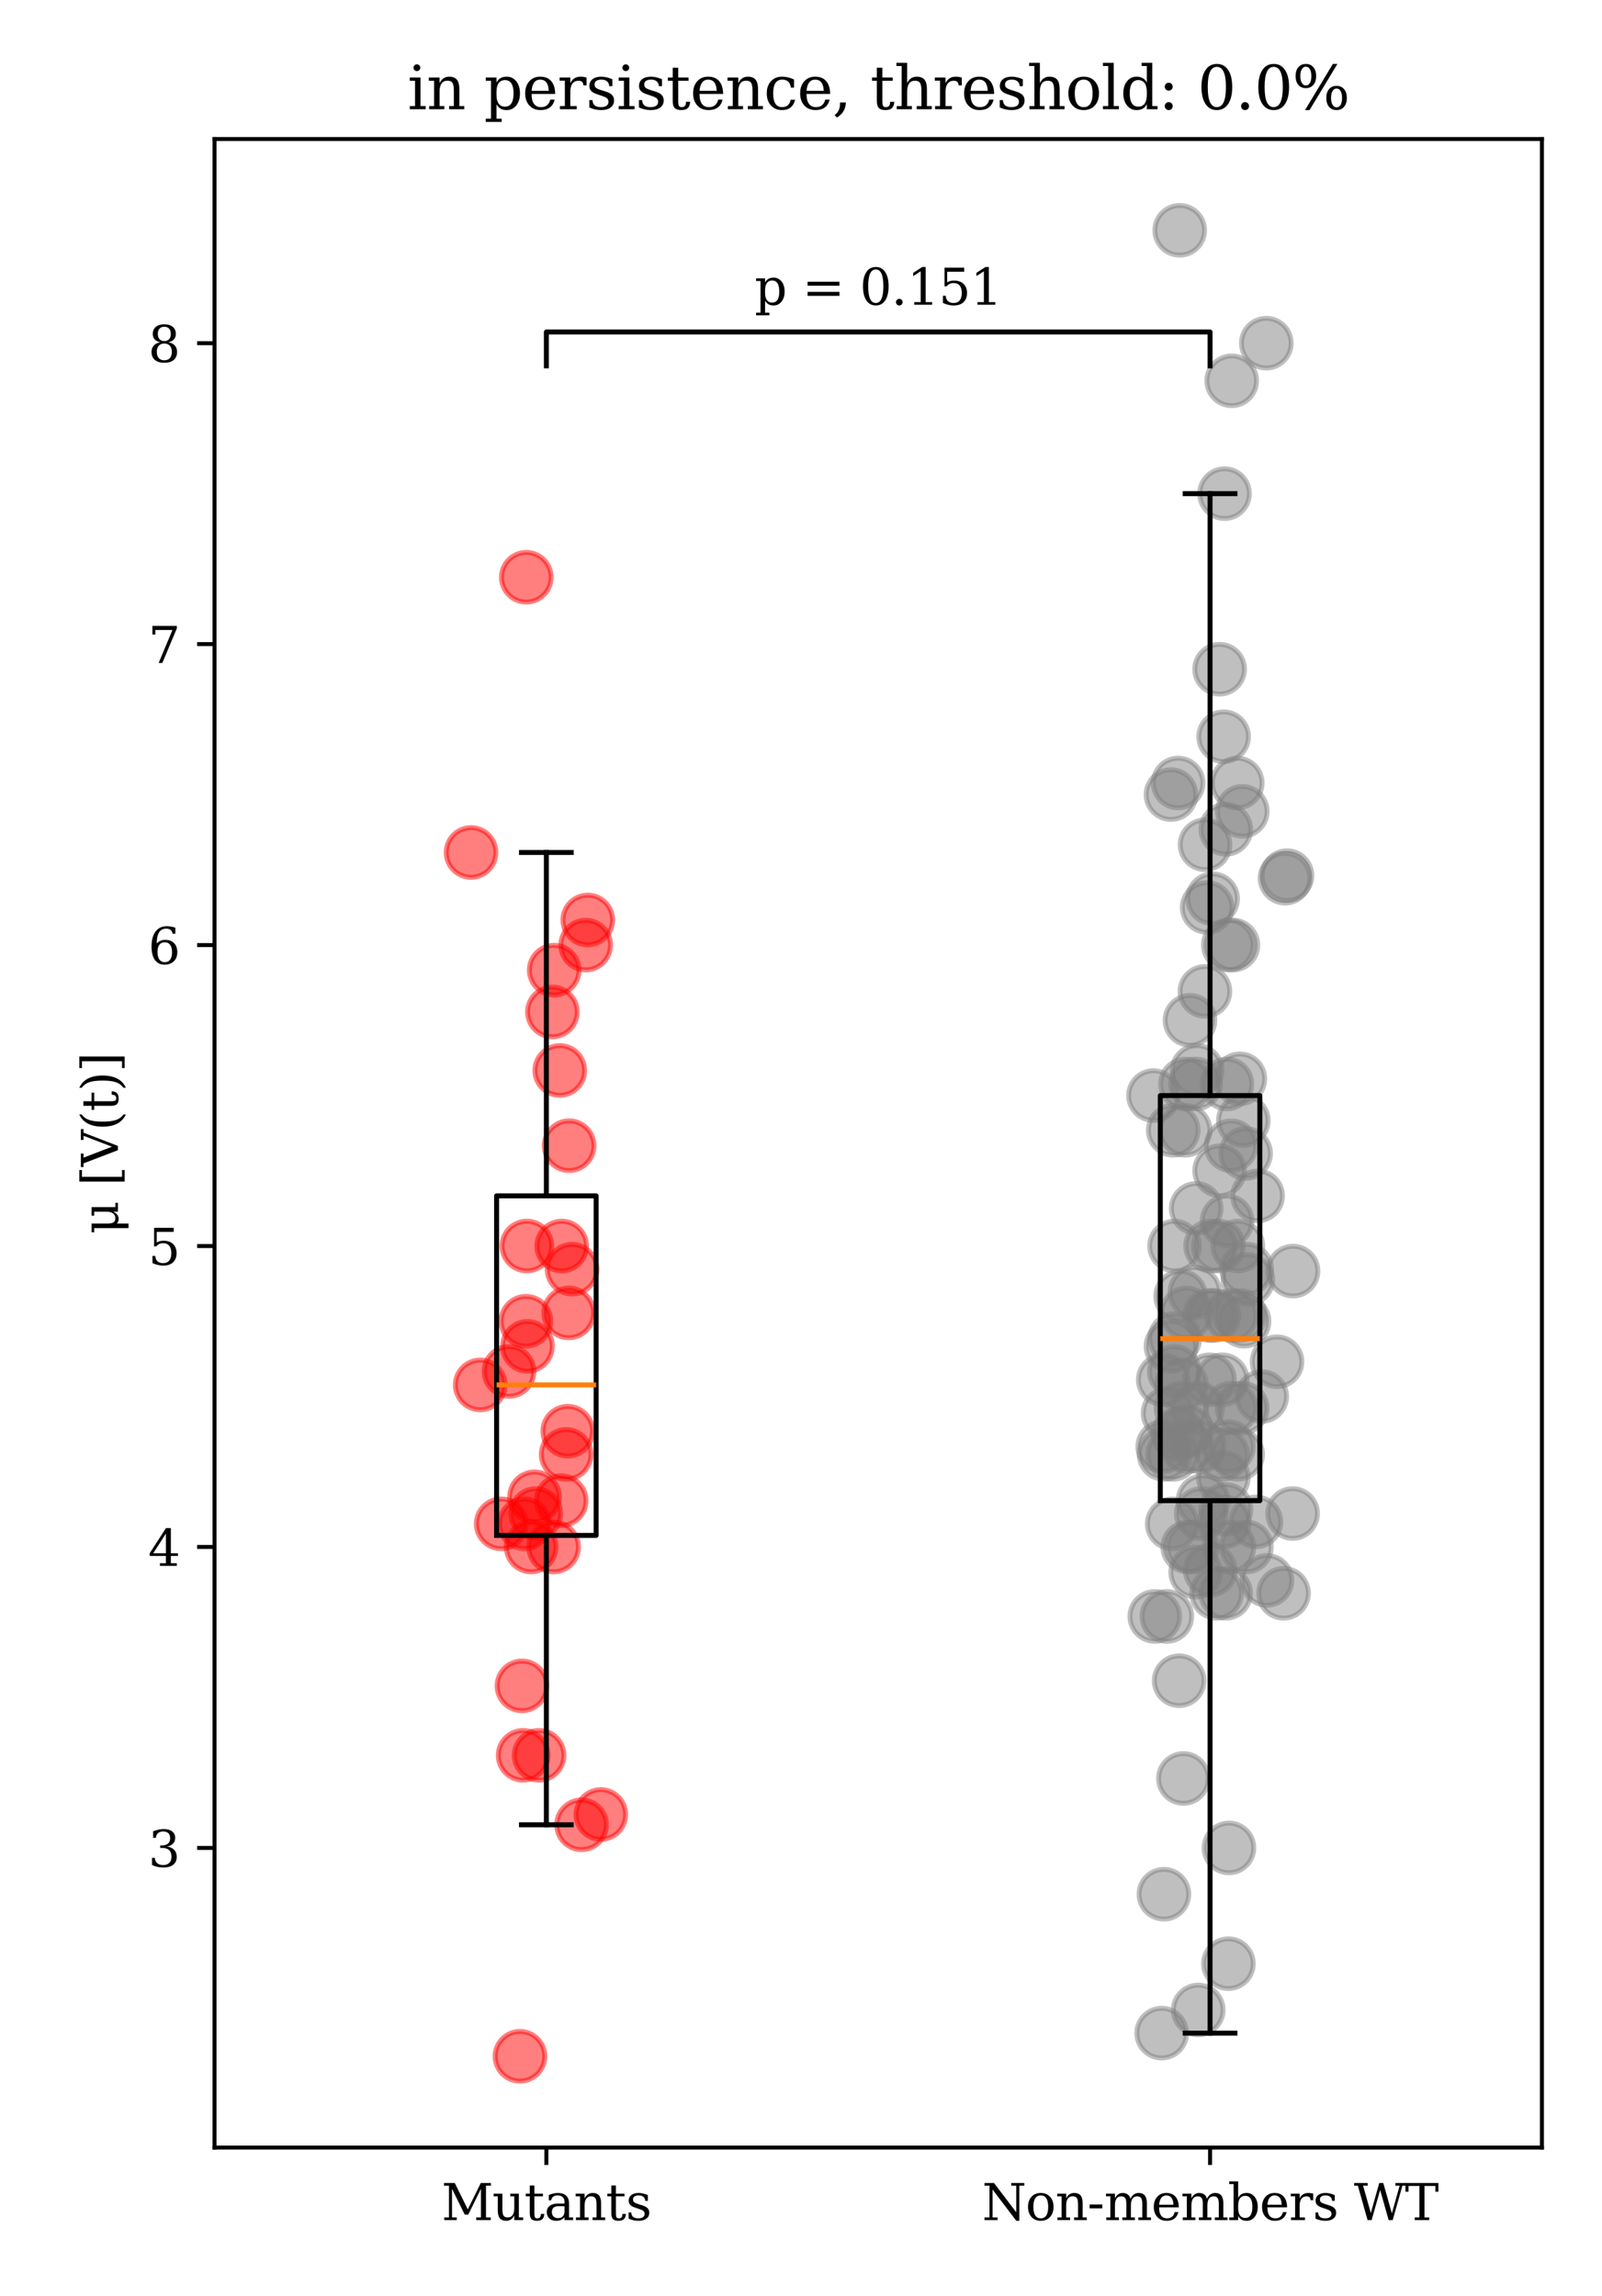 <?xml version="1.0" encoding="utf-8" standalone="no"?>
<!DOCTYPE svg PUBLIC "-//W3C//DTD SVG 1.1//EN"
  "http://www.w3.org/Graphics/SVG/1.1/DTD/svg11.dtd">
<svg xmlns:xlink="http://www.w3.org/1999/xlink" width="322.56pt" height="462.24pt" viewBox="0 0 322.56 462.24" xmlns="http://www.w3.org/2000/svg" version="1.1">
 <defs>
  <style type="text/css">*{stroke-linejoin: round; stroke-linecap: butt}</style>
 </defs>
 <g id="figure_1">
  <g id="patch_1">
   <path d="M 0 462.24 
L 322.56 462.24 
L 322.56 0 
L 0 0 
z
" style="fill: #ffffff"/>
  </g>
  <g id="axes_1">
   <g id="patch_2">
    <path d="M 43.19 432.408 
L 310.464 432.408 
L 310.464 27.991 
L 43.19 27.991 
z
" style="fill: #ffffff"/>
   </g>
   <g id="PathCollection_1">
    <defs>
     <path id="m594aefcbae" d="M 0 5 
C 1.326 5 2.598 4.473 3.536 3.536 
C 4.473 2.598 5 1.326 5 0 
C 5 -1.326 4.473 -2.598 3.536 -3.536 
C 2.598 -4.473 1.326 -5 0 -5 
C -1.326 -5 -2.598 -4.473 -3.536 -3.536 
C -4.473 -2.598 -5 -1.326 -5 0 
C -5 1.326 -4.473 2.598 -3.536 3.536 
C -2.598 4.473 -1.326 5 0 5 
z
" style="stroke: #ff0000; stroke-opacity: 0.5"/>
    </defs>
    <g clip-path="url(#pac16f94544)">
     <use xlink:href="#m594aefcbae" x="106.205" y="271.082" style="fill: #ff0000; fill-opacity: 0.5; stroke: #ff0000; stroke-opacity: 0.5"/>
     <use xlink:href="#m594aefcbae" x="107.882" y="304.747" style="fill: #ff0000; fill-opacity: 0.5; stroke: #ff0000; stroke-opacity: 0.5"/>
     <use xlink:href="#m594aefcbae" x="100.918" y="306.818" style="fill: #ff0000; fill-opacity: 0.5; stroke: #ff0000; stroke-opacity: 0.5"/>
     <use xlink:href="#m594aefcbae" x="96.688" y="278.851" style="fill: #ff0000; fill-opacity: 0.5; stroke: #ff0000; stroke-opacity: 0.5"/>
     <use xlink:href="#m594aefcbae" x="113.996" y="292.835" style="fill: #ff0000; fill-opacity: 0.5; stroke: #ff0000; stroke-opacity: 0.5"/>
     <use xlink:href="#m594aefcbae" x="105.971" y="116.227" style="fill: #ff0000; fill-opacity: 0.5; stroke: #ff0000; stroke-opacity: 0.5"/>
     <use xlink:href="#m594aefcbae" x="108.547" y="353.43" style="fill: #ff0000; fill-opacity: 0.5; stroke: #ff0000; stroke-opacity: 0.5"/>
     <use xlink:href="#m594aefcbae" x="114.596" y="230.685" style="fill: #ff0000; fill-opacity: 0.5; stroke: #ff0000; stroke-opacity: 0.5"/>
     <use xlink:href="#m594aefcbae" x="105.336" y="353.43" style="fill: #ff0000; fill-opacity: 0.5; stroke: #ff0000; stroke-opacity: 0.5"/>
     <use xlink:href="#m594aefcbae" x="105.098" y="339.447" style="fill: #ff0000; fill-opacity: 0.5; stroke: #ff0000; stroke-opacity: 0.5"/>
     <use xlink:href="#m594aefcbae" x="113.004" y="302.157" style="fill: #ff0000; fill-opacity: 0.5; stroke: #ff0000; stroke-opacity: 0.5"/>
     <use xlink:href="#m594aefcbae" x="106.945" y="311.479" style="fill: #ff0000; fill-opacity: 0.5; stroke: #ff0000; stroke-opacity: 0.5"/>
     <use xlink:href="#m594aefcbae" x="102.495" y="276.132" style="fill: #ff0000; fill-opacity: 0.5; stroke: #ff0000; stroke-opacity: 0.5"/>
     <use xlink:href="#m594aefcbae" x="106.086" y="250.884" style="fill: #ff0000; fill-opacity: 0.5; stroke: #ff0000; stroke-opacity: 0.5"/>
     <use xlink:href="#m594aefcbae" x="111.475" y="311.479" style="fill: #ff0000; fill-opacity: 0.5; stroke: #ff0000; stroke-opacity: 0.5"/>
     <use xlink:href="#m594aefcbae" x="94.848" y="171.643" style="fill: #ff0000; fill-opacity: 0.5; stroke: #ff0000; stroke-opacity: 0.5"/>
     <use xlink:href="#m594aefcbae" x="111.59" y="195.338" style="fill: #ff0000; fill-opacity: 0.5; stroke: #ff0000; stroke-opacity: 0.5"/>
     <use xlink:href="#m594aefcbae" x="113.1" y="250.884" style="fill: #ff0000; fill-opacity: 0.5; stroke: #ff0000; stroke-opacity: 0.5"/>
     <use xlink:href="#m594aefcbae" x="112.708" y="215.536" style="fill: #ff0000; fill-opacity: 0.5; stroke: #ff0000; stroke-opacity: 0.5"/>
     <use xlink:href="#m594aefcbae" x="120.974" y="365.342" style="fill: #ff0000; fill-opacity: 0.5; stroke: #ff0000; stroke-opacity: 0.5"/>
     <use xlink:href="#m594aefcbae" x="114.518" y="264.35" style="fill: #ff0000; fill-opacity: 0.5; stroke: #ff0000; stroke-opacity: 0.5"/>
     <use xlink:href="#m594aefcbae" x="105.896" y="266.033" style="fill: #ff0000; fill-opacity: 0.5; stroke: #ff0000; stroke-opacity: 0.5"/>
     <use xlink:href="#m594aefcbae" x="114.314" y="288.173" style="fill: #ff0000; fill-opacity: 0.5; stroke: #ff0000; stroke-opacity: 0.5"/>
     <use xlink:href="#m594aefcbae" x="115.186" y="255.545" style="fill: #ff0000; fill-opacity: 0.5; stroke: #ff0000; stroke-opacity: 0.5"/>
     <use xlink:href="#m594aefcbae" x="117.927" y="190.288" style="fill: #ff0000; fill-opacity: 0.5; stroke: #ff0000; stroke-opacity: 0.5"/>
     <use xlink:href="#m594aefcbae" x="117.098" y="367.414" style="fill: #ff0000; fill-opacity: 0.5; stroke: #ff0000; stroke-opacity: 0.5"/>
     <use xlink:href="#m594aefcbae" x="107.62" y="301.38" style="fill: #ff0000; fill-opacity: 0.5; stroke: #ff0000; stroke-opacity: 0.5"/>
     <use xlink:href="#m594aefcbae" x="111.226" y="203.754" style="fill: #ff0000; fill-opacity: 0.5; stroke: #ff0000; stroke-opacity: 0.5"/>
     <use xlink:href="#m594aefcbae" x="104.698" y="414.026" style="fill: #ff0000; fill-opacity: 0.5; stroke: #ff0000; stroke-opacity: 0.5"/>
     <use xlink:href="#m594aefcbae" x="118.346" y="185.239" style="fill: #ff0000; fill-opacity: 0.5; stroke: #ff0000; stroke-opacity: 0.5"/>
     <use xlink:href="#m594aefcbae" x="105.586" y="306.818" style="fill: #ff0000; fill-opacity: 0.5; stroke: #ff0000; stroke-opacity: 0.5"/>
    </g>
   </g>
   <g id="PathCollection_2">
    <defs>
     <path id="m302dbd9f1b" d="M 0 5 
C 1.326 5 2.598 4.473 3.536 3.536 
C 4.473 2.598 5 1.326 5 0 
C 5 -1.326 4.473 -2.598 3.536 -3.536 
C 2.598 -4.473 1.326 -5 0 -5 
C -1.326 -5 -2.598 -4.473 -3.536 -3.536 
C -4.473 -2.598 -5 -1.326 -5 0 
C -5 1.326 -4.473 2.598 -3.536 3.536 
C -2.598 4.473 -1.326 5 0 5 
z
" style="stroke: #808080; stroke-opacity: 0.5"/>
    </defs>
    <g clip-path="url(#pac16f94544)">
     <use xlink:href="#m302dbd9f1b" x="235.775" y="271.082" style="fill: #808080; fill-opacity: 0.5; stroke: #808080; stroke-opacity: 0.5"/>
     <use xlink:href="#m302dbd9f1b" x="236.495" y="250.884" style="fill: #808080; fill-opacity: 0.5; stroke: #808080; stroke-opacity: 0.5"/>
     <use xlink:href="#m302dbd9f1b" x="255.111" y="318.212" style="fill: #808080; fill-opacity: 0.5; stroke: #808080; stroke-opacity: 0.5"/>
     <use xlink:href="#m302dbd9f1b" x="250.804" y="232.239" style="fill: #808080; fill-opacity: 0.5; stroke: #808080; stroke-opacity: 0.5"/>
     <use xlink:href="#m302dbd9f1b" x="240.732" y="218.255" style="fill: #808080; fill-opacity: 0.5; stroke: #808080; stroke-opacity: 0.5"/>
     <use xlink:href="#m302dbd9f1b" x="243.538" y="277.815" style="fill: #808080; fill-opacity: 0.5; stroke: #808080; stroke-opacity: 0.5"/>
     <use xlink:href="#m302dbd9f1b" x="247.445" y="372.075" style="fill: #808080; fill-opacity: 0.5; stroke: #808080; stroke-opacity: 0.5"/>
     <use xlink:href="#m302dbd9f1b" x="250.116" y="283.512" style="fill: #808080; fill-opacity: 0.5; stroke: #808080; stroke-opacity: 0.5"/>
     <use xlink:href="#m302dbd9f1b" x="241.867" y="304.747" style="fill: #808080; fill-opacity: 0.5; stroke: #808080; stroke-opacity: 0.5"/>
     <use xlink:href="#m302dbd9f1b" x="237.72" y="260.983" style="fill: #808080; fill-opacity: 0.5; stroke: #808080; stroke-opacity: 0.5"/>
     <use xlink:href="#m302dbd9f1b" x="247.05" y="218.255" style="fill: #808080; fill-opacity: 0.5; stroke: #808080; stroke-opacity: 0.5"/>
     <use xlink:href="#m302dbd9f1b" x="240.578" y="260.206" style="fill: #808080; fill-opacity: 0.5; stroke: #808080; stroke-opacity: 0.5"/>
     <use xlink:href="#m302dbd9f1b" x="254.047" y="281.182" style="fill: #808080; fill-opacity: 0.5; stroke: #808080; stroke-opacity: 0.5"/>
     <use xlink:href="#m302dbd9f1b" x="247.873" y="283.512" style="fill: #808080; fill-opacity: 0.5; stroke: #808080; stroke-opacity: 0.5"/>
     <use xlink:href="#m302dbd9f1b" x="236.231" y="227.578" style="fill: #808080; fill-opacity: 0.5; stroke: #808080; stroke-opacity: 0.5"/>
     <use xlink:href="#m302dbd9f1b" x="247.874" y="230.685" style="fill: #808080; fill-opacity: 0.5; stroke: #808080; stroke-opacity: 0.5"/>
     <use xlink:href="#m302dbd9f1b" x="238.618" y="227.578" style="fill: #808080; fill-opacity: 0.5; stroke: #808080; stroke-opacity: 0.5"/>
     <use xlink:href="#m302dbd9f1b" x="245.567" y="134.742" style="fill: #808080; fill-opacity: 0.5; stroke: #808080; stroke-opacity: 0.5"/>
     <use xlink:href="#m302dbd9f1b" x="246.319" y="297.496" style="fill: #808080; fill-opacity: 0.5; stroke: #808080; stroke-opacity: 0.5"/>
     <use xlink:href="#m302dbd9f1b" x="247.323" y="190.288" style="fill: #808080; fill-opacity: 0.5; stroke: #808080; stroke-opacity: 0.5"/>
     <use xlink:href="#m302dbd9f1b" x="241.26" y="404.703" style="fill: #808080; fill-opacity: 0.5; stroke: #808080; stroke-opacity: 0.5"/>
     <use xlink:href="#m302dbd9f1b" x="259.138" y="176.305" style="fill: #808080; fill-opacity: 0.5; stroke: #808080; stroke-opacity: 0.5"/>
     <use xlink:href="#m302dbd9f1b" x="245.566" y="235.735" style="fill: #808080; fill-opacity: 0.5; stroke: #808080; stroke-opacity: 0.5"/>
     <use xlink:href="#m302dbd9f1b" x="247.36" y="291.281" style="fill: #808080; fill-opacity: 0.5; stroke: #808080; stroke-opacity: 0.5"/>
     <use xlink:href="#m302dbd9f1b" x="241.122" y="283.512" style="fill: #808080; fill-opacity: 0.5; stroke: #808080; stroke-opacity: 0.5"/>
     <use xlink:href="#m302dbd9f1b" x="236.133" y="292.835" style="fill: #808080; fill-opacity: 0.5; stroke: #808080; stroke-opacity: 0.5"/>
     <use xlink:href="#m302dbd9f1b" x="240.745" y="316.529" style="fill: #808080; fill-opacity: 0.5; stroke: #808080; stroke-opacity: 0.5"/>
     <use xlink:href="#m302dbd9f1b" x="238.696" y="218.255" style="fill: #808080; fill-opacity: 0.5; stroke: #808080; stroke-opacity: 0.5"/>
     <use xlink:href="#m302dbd9f1b" x="260.352" y="255.933" style="fill: #808080; fill-opacity: 0.5; stroke: #808080; stroke-opacity: 0.5"/>
     <use xlink:href="#m302dbd9f1b" x="249.698" y="264.867" style="fill: #808080; fill-opacity: 0.5; stroke: #808080; stroke-opacity: 0.5"/>
     <use xlink:href="#m302dbd9f1b" x="236.443" y="276.132" style="fill: #808080; fill-opacity: 0.5; stroke: #808080; stroke-opacity: 0.5"/>
     <use xlink:href="#m302dbd9f1b" x="250.134" y="163.357" style="fill: #808080; fill-opacity: 0.5; stroke: #808080; stroke-opacity: 0.5"/>
     <use xlink:href="#m302dbd9f1b" x="233.902" y="409.365" style="fill: #808080; fill-opacity: 0.5; stroke: #808080; stroke-opacity: 0.5"/>
     <use xlink:href="#m302dbd9f1b" x="249.645" y="217.22" style="fill: #808080; fill-opacity: 0.5; stroke: #808080; stroke-opacity: 0.5"/>
     <use xlink:href="#m302dbd9f1b" x="247.338" y="395.381" style="fill: #808080; fill-opacity: 0.5; stroke: #808080; stroke-opacity: 0.5"/>
     <use xlink:href="#m302dbd9f1b" x="236.521" y="269.529" style="fill: #808080; fill-opacity: 0.5; stroke: #808080; stroke-opacity: 0.5"/>
     <use xlink:href="#m302dbd9f1b" x="247.917" y="264.867" style="fill: #808080; fill-opacity: 0.5; stroke: #808080; stroke-opacity: 0.5"/>
     <use xlink:href="#m302dbd9f1b" x="247.072" y="245.834" style="fill: #808080; fill-opacity: 0.5; stroke: #808080; stroke-opacity: 0.5"/>
     <use xlink:href="#m302dbd9f1b" x="250.955" y="311.479" style="fill: #808080; fill-opacity: 0.5; stroke: #808080; stroke-opacity: 0.5"/>
     <use xlink:href="#m302dbd9f1b" x="246.842" y="303.905" style="fill: #808080; fill-opacity: 0.5; stroke: #808080; stroke-opacity: 0.5"/>
     <use xlink:href="#m302dbd9f1b" x="251.258" y="257.617" style="fill: #808080; fill-opacity: 0.5; stroke: #808080; stroke-opacity: 0.5"/>
     <use xlink:href="#m302dbd9f1b" x="238.28" y="358.091" style="fill: #808080; fill-opacity: 0.5; stroke: #808080; stroke-opacity: 0.5"/>
     <use xlink:href="#m302dbd9f1b" x="251.016" y="255.545" style="fill: #808080; fill-opacity: 0.5; stroke: #808080; stroke-opacity: 0.5"/>
     <use xlink:href="#m302dbd9f1b" x="248.248" y="190.288" style="fill: #808080; fill-opacity: 0.5; stroke: #808080; stroke-opacity: 0.5"/>
     <use xlink:href="#m302dbd9f1b" x="244.162" y="180.966" style="fill: #808080; fill-opacity: 0.5; stroke: #808080; stroke-opacity: 0.5"/>
     <use xlink:href="#m302dbd9f1b" x="247.997" y="76.672" style="fill: #808080; fill-opacity: 0.5; stroke: #808080; stroke-opacity: 0.5"/>
     <use xlink:href="#m302dbd9f1b" x="245.33" y="250.884" style="fill: #808080; fill-opacity: 0.5; stroke: #808080; stroke-opacity: 0.5"/>
     <use xlink:href="#m302dbd9f1b" x="234.938" y="325.463" style="fill: #808080; fill-opacity: 0.5; stroke: #808080; stroke-opacity: 0.5"/>
     <use xlink:href="#m302dbd9f1b" x="239.006" y="291.281" style="fill: #808080; fill-opacity: 0.5; stroke: #808080; stroke-opacity: 0.5"/>
     <use xlink:href="#m302dbd9f1b" x="241.04" y="215.536" style="fill: #808080; fill-opacity: 0.5; stroke: #808080; stroke-opacity: 0.5"/>
     <use xlink:href="#m302dbd9f1b" x="258.446" y="320.802" style="fill: #808080; fill-opacity: 0.5; stroke: #808080; stroke-opacity: 0.5"/>
     <use xlink:href="#m302dbd9f1b" x="258.746" y="176.823" style="fill: #808080; fill-opacity: 0.5; stroke: #808080; stroke-opacity: 0.5"/>
     <use xlink:href="#m302dbd9f1b" x="237.529" y="46.374" style="fill: #808080; fill-opacity: 0.5; stroke: #808080; stroke-opacity: 0.5"/>
     <use xlink:href="#m302dbd9f1b" x="237.171" y="288.756" style="fill: #808080; fill-opacity: 0.5; stroke: #808080; stroke-opacity: 0.5"/>
     <use xlink:href="#m302dbd9f1b" x="254.97" y="69.097" style="fill: #808080; fill-opacity: 0.5; stroke: #808080; stroke-opacity: 0.5"/>
     <use xlink:href="#m302dbd9f1b" x="238.897" y="288.173" style="fill: #808080; fill-opacity: 0.5; stroke: #808080; stroke-opacity: 0.5"/>
     <use xlink:href="#m302dbd9f1b" x="235.183" y="284.548" style="fill: #808080; fill-opacity: 0.5; stroke: #808080; stroke-opacity: 0.5"/>
     <use xlink:href="#m302dbd9f1b" x="240.851" y="243.309" style="fill: #808080; fill-opacity: 0.5; stroke: #808080; stroke-opacity: 0.5"/>
     <use xlink:href="#m302dbd9f1b" x="242.214" y="302.157" style="fill: #808080; fill-opacity: 0.5; stroke: #808080; stroke-opacity: 0.5"/>
     <use xlink:href="#m302dbd9f1b" x="246.091" y="277.815" style="fill: #808080; fill-opacity: 0.5; stroke: #808080; stroke-opacity: 0.5"/>
     <use xlink:href="#m302dbd9f1b" x="239.603" y="205.437" style="fill: #808080; fill-opacity: 0.5; stroke: #808080; stroke-opacity: 0.5"/>
     <use xlink:href="#m302dbd9f1b" x="234.217" y="277.815" style="fill: #808080; fill-opacity: 0.5; stroke: #808080; stroke-opacity: 0.5"/>
     <use xlink:href="#m302dbd9f1b" x="237.217" y="157.66" style="fill: #808080; fill-opacity: 0.5; stroke: #808080; stroke-opacity: 0.5"/>
     <use xlink:href="#m302dbd9f1b" x="243.753" y="250.884" style="fill: #808080; fill-opacity: 0.5; stroke: #808080; stroke-opacity: 0.5"/>
     <use xlink:href="#m302dbd9f1b" x="242.611" y="199.611" style="fill: #808080; fill-opacity: 0.5; stroke: #808080; stroke-opacity: 0.5"/>
     <use xlink:href="#m302dbd9f1b" x="243.537" y="264.867" style="fill: #808080; fill-opacity: 0.5; stroke: #808080; stroke-opacity: 0.5"/>
     <use xlink:href="#m302dbd9f1b" x="246.378" y="148.338" style="fill: #808080; fill-opacity: 0.5; stroke: #808080; stroke-opacity: 0.5"/>
     <use xlink:href="#m302dbd9f1b" x="249.113" y="157.66" style="fill: #808080; fill-opacity: 0.5; stroke: #808080; stroke-opacity: 0.5"/>
     <use xlink:href="#m302dbd9f1b" x="243.059" y="182.714" style="fill: #808080; fill-opacity: 0.5; stroke: #808080; stroke-opacity: 0.5"/>
     <use xlink:href="#m302dbd9f1b" x="237.9" y="278.851" style="fill: #808080; fill-opacity: 0.5; stroke: #808080; stroke-opacity: 0.5"/>
     <use xlink:href="#m302dbd9f1b" x="239.152" y="311.479" style="fill: #808080; fill-opacity: 0.5; stroke: #808080; stroke-opacity: 0.5"/>
     <use xlink:href="#m302dbd9f1b" x="260.27" y="304.747" style="fill: #808080; fill-opacity: 0.5; stroke: #808080; stroke-opacity: 0.5"/>
     <use xlink:href="#m302dbd9f1b" x="241.478" y="291.281" style="fill: #808080; fill-opacity: 0.5; stroke: #808080; stroke-opacity: 0.5"/>
     <use xlink:href="#m302dbd9f1b" x="246.827" y="166.982" style="fill: #808080; fill-opacity: 0.5; stroke: #808080; stroke-opacity: 0.5"/>
     <use xlink:href="#m302dbd9f1b" x="242.635" y="170.09" style="fill: #808080; fill-opacity: 0.5; stroke: #808080; stroke-opacity: 0.5"/>
     <use xlink:href="#m302dbd9f1b" x="237.421" y="338.411" style="fill: #808080; fill-opacity: 0.5; stroke: #808080; stroke-opacity: 0.5"/>
     <use xlink:href="#m302dbd9f1b" x="238.889" y="264.35" style="fill: #808080; fill-opacity: 0.5; stroke: #808080; stroke-opacity: 0.5"/>
     <use xlink:href="#m302dbd9f1b" x="246.533" y="306.43" style="fill: #808080; fill-opacity: 0.5; stroke: #808080; stroke-opacity: 0.5"/>
     <use xlink:href="#m302dbd9f1b" x="234.117" y="291.281" style="fill: #808080; fill-opacity: 0.5; stroke: #808080; stroke-opacity: 0.5"/>
     <use xlink:href="#m302dbd9f1b" x="257.124" y="274.19" style="fill: #808080; fill-opacity: 0.5; stroke: #808080; stroke-opacity: 0.5"/>
     <use xlink:href="#m302dbd9f1b" x="249.245" y="250.884" style="fill: #808080; fill-opacity: 0.5; stroke: #808080; stroke-opacity: 0.5"/>
     <use xlink:href="#m302dbd9f1b" x="234.35" y="381.397" style="fill: #808080; fill-opacity: 0.5; stroke: #808080; stroke-opacity: 0.5"/>
     <use xlink:href="#m302dbd9f1b" x="235.777" y="159.991" style="fill: #808080; fill-opacity: 0.5; stroke: #808080; stroke-opacity: 0.5"/>
     <use xlink:href="#m302dbd9f1b" x="237.809" y="283.512" style="fill: #808080; fill-opacity: 0.5; stroke: #808080; stroke-opacity: 0.5"/>
     <use xlink:href="#m302dbd9f1b" x="244.964" y="320.802" style="fill: #808080; fill-opacity: 0.5; stroke: #808080; stroke-opacity: 0.5"/>
     <use xlink:href="#m302dbd9f1b" x="244.418" y="264.867" style="fill: #808080; fill-opacity: 0.5; stroke: #808080; stroke-opacity: 0.5"/>
     <use xlink:href="#m302dbd9f1b" x="240.11" y="311.479" style="fill: #808080; fill-opacity: 0.5; stroke: #808080; stroke-opacity: 0.5"/>
     <use xlink:href="#m302dbd9f1b" x="252.887" y="306.43" style="fill: #808080; fill-opacity: 0.5; stroke: #808080; stroke-opacity: 0.5"/>
     <use xlink:href="#m302dbd9f1b" x="246.558" y="99.395" style="fill: #808080; fill-opacity: 0.5; stroke: #808080; stroke-opacity: 0.5"/>
     <use xlink:href="#m302dbd9f1b" x="234.379" y="292.835" style="fill: #808080; fill-opacity: 0.5; stroke: #808080; stroke-opacity: 0.5"/>
     <use xlink:href="#m302dbd9f1b" x="249.202" y="292.835" style="fill: #808080; fill-opacity: 0.5; stroke: #808080; stroke-opacity: 0.5"/>
     <use xlink:href="#m302dbd9f1b" x="243.681" y="316.141" style="fill: #808080; fill-opacity: 0.5; stroke: #808080; stroke-opacity: 0.5"/>
     <use xlink:href="#m302dbd9f1b" x="250.488" y="266.033" style="fill: #808080; fill-opacity: 0.5; stroke: #808080; stroke-opacity: 0.5"/>
     <use xlink:href="#m302dbd9f1b" x="253.221" y="240.785" style="fill: #808080; fill-opacity: 0.5; stroke: #808080; stroke-opacity: 0.5"/>
     <use xlink:href="#m302dbd9f1b" x="236.022" y="306.818" style="fill: #808080; fill-opacity: 0.5; stroke: #808080; stroke-opacity: 0.5"/>
     <use xlink:href="#m302dbd9f1b" x="247.449" y="311.479" style="fill: #808080; fill-opacity: 0.5; stroke: #808080; stroke-opacity: 0.5"/>
     <use xlink:href="#m302dbd9f1b" x="246.793" y="320.802" style="fill: #808080; fill-opacity: 0.5; stroke: #808080; stroke-opacity: 0.5"/>
     <use xlink:href="#m302dbd9f1b" x="250.344" y="225.636" style="fill: #808080; fill-opacity: 0.5; stroke: #808080; stroke-opacity: 0.5"/>
     <use xlink:href="#m302dbd9f1b" x="246.144" y="292.835" style="fill: #808080; fill-opacity: 0.5; stroke: #808080; stroke-opacity: 0.5"/>
     <use xlink:href="#m302dbd9f1b" x="232.25" y="220.586" style="fill: #808080; fill-opacity: 0.5; stroke: #808080; stroke-opacity: 0.5"/>
     <use xlink:href="#m302dbd9f1b" x="232.513" y="325.463" style="fill: #808080; fill-opacity: 0.5; stroke: #808080; stroke-opacity: 0.5"/>
    </g>
   </g>
   <g id="matplotlib.axis_1">
    <g id="xtick_1">
     <g id="line2d_1">
      <defs>
       <path id="mf60a24894d" d="M 0 0 
L 0 3.5 
" style="stroke: #000000; stroke-width: 0.8"/>
      </defs>
      <g>
       <use xlink:href="#mf60a24894d" x="110.008" y="432.408" style="stroke: #000000; stroke-width: 0.8"/>
      </g>
     </g>
     <g id="text_1">
      <!-- Mutants -->
      <g transform="translate(88.883 447.007) scale(0.1 -0.1)">
       <defs>
        <path id="DejaVuSerif-4d" d="M 353 0 
L 353 331 
L 947 331 
L 947 4331 
L 319 4331 
L 319 4666 
L 1678 4666 
L 3316 1344 
L 4953 4666 
L 6228 4666 
L 6228 4331 
L 5606 4331 
L 5606 331 
L 6203 331 
L 6203 0 
L 4378 0 
L 4378 331 
L 4972 331 
L 4972 3938 
L 3372 684 
L 2931 684 
L 1331 3938 
L 1331 331 
L 1925 331 
L 1925 0 
L 353 0 
z
" transform="scale(0.016)"/>
        <path id="DejaVuSerif-75" d="M 2266 3322 
L 3341 3322 
L 3341 331 
L 3884 331 
L 3884 0 
L 2766 0 
L 2766 588 
Q 2606 256 2353 82 
Q 2100 -91 1766 -91 
Q 1213 -91 952 223 
Q 691 538 691 1209 
L 691 2988 
L 172 2988 
L 172 3322 
L 1269 3322 
L 1269 1388 
Q 1269 781 1417 556 
Q 1566 331 1947 331 
Q 2347 331 2556 625 
Q 2766 919 2766 1478 
L 2766 2988 
L 2266 2988 
L 2266 3322 
z
" transform="scale(0.016)"/>
        <path id="DejaVuSerif-74" d="M 691 2988 
L 184 2988 
L 184 3322 
L 691 3322 
L 691 4353 
L 1269 4353 
L 1269 3322 
L 2350 3322 
L 2350 2988 
L 1269 2988 
L 1269 878 
Q 1269 456 1350 337 
Q 1431 219 1650 219 
Q 1875 219 1978 351 
Q 2081 484 2088 781 
L 2522 781 
Q 2497 328 2275 118 
Q 2053 -91 1600 -91 
Q 1103 -91 897 129 
Q 691 350 691 878 
L 691 2988 
z
" transform="scale(0.016)"/>
        <path id="DejaVuSerif-61" d="M 2547 1044 
L 2547 1747 
L 1806 1747 
Q 1378 1747 1168 1562 
Q 959 1378 959 997 
Q 959 650 1171 447 
Q 1384 244 1747 244 
Q 2106 244 2326 466 
Q 2547 688 2547 1044 
z
M 3122 2075 
L 3122 331 
L 3634 331 
L 3634 0 
L 2547 0 
L 2547 359 
Q 2356 128 2106 18 
Q 1856 -91 1522 -91 
Q 969 -91 644 203 
Q 319 497 319 997 
Q 319 1513 691 1797 
Q 1063 2081 1741 2081 
L 2547 2081 
L 2547 2309 
Q 2547 2688 2317 2895 
Q 2088 3103 1672 3103 
Q 1328 3103 1125 2947 
Q 922 2791 872 2484 
L 575 2484 
L 575 3156 
Q 875 3284 1158 3348 
Q 1441 3413 1709 3413 
Q 2400 3413 2761 3070 
Q 3122 2728 3122 2075 
z
" transform="scale(0.016)"/>
        <path id="DejaVuSerif-6e" d="M 263 0 
L 263 331 
L 781 331 
L 781 2988 
L 231 2988 
L 231 3322 
L 1356 3322 
L 1356 2731 
Q 1516 3069 1770 3241 
Q 2025 3413 2363 3413 
Q 2913 3413 3172 3097 
Q 3431 2781 3431 2113 
L 3431 331 
L 3944 331 
L 3944 0 
L 2356 0 
L 2356 331 
L 2853 331 
L 2853 1931 
Q 2853 2541 2703 2767 
Q 2553 2994 2175 2994 
Q 1775 2994 1565 2701 
Q 1356 2409 1356 1850 
L 1356 331 
L 1856 331 
L 1856 0 
L 263 0 
z
" transform="scale(0.016)"/>
        <path id="DejaVuSerif-73" d="M 359 184 
L 359 959 
L 691 959 
Q 703 588 923 403 
Q 1144 219 1575 219 
Q 1963 219 2166 364 
Q 2369 509 2369 788 
Q 2369 1006 2220 1140 
Q 2072 1275 1594 1428 
L 1178 1569 
Q 750 1706 558 1912 
Q 366 2119 366 2438 
Q 366 2894 700 3153 
Q 1034 3413 1625 3413 
Q 1888 3413 2178 3344 
Q 2469 3275 2778 3144 
L 2778 2419 
L 2447 2419 
Q 2434 2741 2221 2922 
Q 2009 3103 1644 3103 
Q 1281 3103 1095 2975 
Q 909 2847 909 2591 
Q 909 2381 1050 2254 
Q 1191 2128 1613 1997 
L 2069 1856 
Q 2541 1709 2748 1489 
Q 2956 1269 2956 922 
Q 2956 450 2595 179 
Q 2234 -91 1600 -91 
Q 1278 -91 972 -22 
Q 666 47 359 184 
z
" transform="scale(0.016)"/>
       </defs>
       <use xlink:href="#DejaVuSerif-4d"/>
       <use xlink:href="#DejaVuSerif-75" x="102.393"/>
       <use xlink:href="#DejaVuSerif-74" x="166.797"/>
       <use xlink:href="#DejaVuSerif-61" x="206.982"/>
       <use xlink:href="#DejaVuSerif-6e" x="266.602"/>
       <use xlink:href="#DejaVuSerif-74" x="331.006"/>
       <use xlink:href="#DejaVuSerif-73" x="371.191"/>
      </g>
     </g>
    </g>
    <g id="xtick_2">
     <g id="line2d_2">
      <g>
       <use xlink:href="#mf60a24894d" x="243.645" y="432.408" style="stroke: #000000; stroke-width: 0.8"/>
      </g>
     </g>
     <g id="text_2">
      <!-- Non-members WT -->
      <g transform="translate(197.729 447.007) scale(0.1 -0.1)">
       <defs>
        <path id="DejaVuSerif-4e" d="M 313 0 
L 313 331 
L 941 331 
L 941 4331 
L 313 4331 
L 313 4666 
L 1509 4666 
L 4306 984 
L 4306 4331 
L 3681 4331 
L 3681 4666 
L 5319 4666 
L 5319 4331 
L 4691 4331 
L 4691 -91 
L 4313 -91 
L 1325 3841 
L 1325 331 
L 1953 331 
L 1953 0 
L 313 0 
z
" transform="scale(0.016)"/>
        <path id="DejaVuSerif-6f" d="M 1925 219 
Q 2388 219 2623 584 
Q 2859 950 2859 1663 
Q 2859 2375 2623 2739 
Q 2388 3103 1925 3103 
Q 1463 3103 1227 2739 
Q 991 2375 991 1663 
Q 991 950 1228 584 
Q 1466 219 1925 219 
z
M 1925 -91 
Q 1200 -91 759 389 
Q 319 869 319 1663 
Q 319 2456 758 2934 
Q 1197 3413 1925 3413 
Q 2653 3413 3092 2934 
Q 3531 2456 3531 1663 
Q 3531 869 3092 389 
Q 2653 -91 1925 -91 
z
" transform="scale(0.016)"/>
        <path id="DejaVuSerif-2d" d="M 281 1959 
L 1881 1959 
L 1881 1472 
L 281 1472 
L 281 1959 
z
" transform="scale(0.016)"/>
        <path id="DejaVuSerif-6d" d="M 3316 2675 
Q 3481 3041 3739 3227 
Q 3997 3413 4341 3413 
Q 4863 3413 5119 3089 
Q 5375 2766 5375 2113 
L 5375 331 
L 5894 331 
L 5894 0 
L 4300 0 
L 4300 331 
L 4800 331 
L 4800 2047 
Q 4800 2556 4650 2772 
Q 4500 2988 4153 2988 
Q 3769 2988 3567 2697 
Q 3366 2406 3366 1850 
L 3366 331 
L 3866 331 
L 3866 0 
L 2291 0 
L 2291 331 
L 2791 331 
L 2791 2069 
Q 2791 2566 2641 2777 
Q 2491 2988 2144 2988 
Q 1759 2988 1557 2697 
Q 1356 2406 1356 1850 
L 1356 331 
L 1856 331 
L 1856 0 
L 263 0 
L 263 331 
L 781 331 
L 781 2994 
L 231 2994 
L 231 3322 
L 1356 3322 
L 1356 2731 
Q 1516 3063 1762 3238 
Q 2009 3413 2322 3413 
Q 2709 3413 2968 3220 
Q 3228 3028 3316 2675 
z
" transform="scale(0.016)"/>
        <path id="DejaVuSerif-65" d="M 3469 1600 
L 991 1600 
L 991 1575 
Q 991 903 1244 561 
Q 1497 219 1991 219 
Q 2369 219 2611 417 
Q 2853 616 2950 1006 
L 3413 1006 
Q 3275 459 2904 184 
Q 2534 -91 1931 -91 
Q 1203 -91 761 389 
Q 319 869 319 1663 
Q 319 2450 753 2931 
Q 1188 3413 1894 3413 
Q 2647 3413 3050 2948 
Q 3453 2484 3469 1600 
z
M 2791 1931 
Q 2772 2513 2545 2808 
Q 2319 3103 1894 3103 
Q 1497 3103 1269 2806 
Q 1041 2509 991 1931 
L 2791 1931 
z
" transform="scale(0.016)"/>
        <path id="DejaVuSerif-62" d="M 738 331 
L 738 4531 
L 184 4531 
L 184 4863 
L 1313 4863 
L 1313 2803 
Q 1481 3116 1742 3264 
Q 2003 3413 2388 3413 
Q 3000 3413 3387 2928 
Q 3775 2444 3775 1663 
Q 3775 881 3387 395 
Q 3000 -91 2388 -91 
Q 2003 -91 1742 57 
Q 1481 206 1313 519 
L 1313 0 
L 184 0 
L 184 331 
L 738 331 
z
M 1313 1497 
Q 1313 897 1542 583 
Q 1772 269 2209 269 
Q 2650 269 2876 622 
Q 3103 975 3103 1663 
Q 3103 2353 2876 2703 
Q 2650 3053 2209 3053 
Q 1772 3053 1542 2737 
Q 1313 2422 1313 1825 
L 1313 1497 
z
" transform="scale(0.016)"/>
        <path id="DejaVuSerif-72" d="M 3059 3328 
L 3059 2497 
L 2728 2497 
Q 2713 2744 2591 2866 
Q 2469 2988 2234 2988 
Q 1809 2988 1582 2694 
Q 1356 2400 1356 1850 
L 1356 331 
L 2022 331 
L 2022 0 
L 263 0 
L 263 331 
L 781 331 
L 781 2994 
L 231 2994 
L 231 3322 
L 1356 3322 
L 1356 2731 
Q 1525 3078 1790 3245 
Q 2056 3413 2438 3413 
Q 2578 3413 2733 3391 
Q 2888 3369 3059 3328 
z
" transform="scale(0.016)"/>
        <path id="DejaVuSerif-20" transform="scale(0.016)"/>
        <path id="DejaVuSerif-57" d="M 4878 0 
L 4366 0 
L 3297 3794 
L 2228 0 
L 1716 0 
L 494 4331 
L 31 4331 
L 31 4666 
L 1734 4666 
L 1734 4331 
L 1153 4331 
L 2125 884 
L 3188 4666 
L 3694 4666 
L 4775 844 
L 5753 4331 
L 5216 4331 
L 5216 4666 
L 6559 4666 
L 6559 4331 
L 6100 4331 
L 4878 0 
z
" transform="scale(0.016)"/>
        <path id="DejaVuSerif-54" d="M 1222 0 
L 1222 331 
L 1819 331 
L 1819 4294 
L 447 4294 
L 447 3566 
L 63 3566 
L 63 4666 
L 4206 4666 
L 4206 3566 
L 3822 3566 
L 3822 4294 
L 2450 4294 
L 2450 331 
L 3047 331 
L 3047 0 
L 1222 0 
z
" transform="scale(0.016)"/>
       </defs>
       <use xlink:href="#DejaVuSerif-4e"/>
       <use xlink:href="#DejaVuSerif-6f" x="87.5"/>
       <use xlink:href="#DejaVuSerif-6e" x="147.705"/>
       <use xlink:href="#DejaVuSerif-2d" x="212.109"/>
       <use xlink:href="#DejaVuSerif-6d" x="245.898"/>
       <use xlink:href="#DejaVuSerif-65" x="340.723"/>
       <use xlink:href="#DejaVuSerif-6d" x="399.902"/>
       <use xlink:href="#DejaVuSerif-62" x="494.727"/>
       <use xlink:href="#DejaVuSerif-65" x="558.74"/>
       <use xlink:href="#DejaVuSerif-72" x="617.92"/>
       <use xlink:href="#DejaVuSerif-73" x="665.723"/>
       <use xlink:href="#DejaVuSerif-20" x="717.041"/>
       <use xlink:href="#DejaVuSerif-57" x="748.828"/>
       <use xlink:href="#DejaVuSerif-54" x="851.611"/>
      </g>
     </g>
    </g>
   </g>
   <g id="matplotlib.axis_2">
    <g id="ytick_1">
     <g id="line2d_3">
      <defs>
       <path id="m21cc7fdafe" d="M 0 0 
L -3.5 0 
" style="stroke: #000000; stroke-width: 0.8"/>
      </defs>
      <g>
       <use xlink:href="#m21cc7fdafe" x="43.19" y="372.075" style="stroke: #000000; stroke-width: 0.8"/>
      </g>
     </g>
     <g id="text_3">
      <!-- 3 -->
      <g transform="translate(29.828 375.874) scale(0.1 -0.1)">
       <defs>
        <path id="DejaVuSerif-33" d="M 622 4469 
Q 988 4606 1323 4678 
Q 1659 4750 1953 4750 
Q 2638 4750 3022 4454 
Q 3406 4159 3406 3634 
Q 3406 3213 3140 2930 
Q 2875 2647 2388 2547 
Q 2963 2466 3280 2130 
Q 3597 1794 3597 1259 
Q 3597 606 3158 257 
Q 2719 -91 1894 -91 
Q 1528 -91 1179 -12 
Q 831 66 488 225 
L 488 1131 
L 838 1131 
Q 869 681 1141 450 
Q 1413 219 1906 219 
Q 2384 219 2661 495 
Q 2938 772 2938 1253 
Q 2938 1803 2653 2086 
Q 2369 2369 1819 2369 
L 1522 2369 
L 1522 2688 
L 1678 2688 
Q 2225 2688 2498 2914 
Q 2772 3141 2772 3597 
Q 2772 4006 2547 4223 
Q 2322 4441 1900 4441 
Q 1478 4441 1245 4241 
Q 1013 4041 972 3647 
L 622 3647 
L 622 4469 
z
" transform="scale(0.016)"/>
       </defs>
       <use xlink:href="#DejaVuSerif-33"/>
      </g>
     </g>
    </g>
    <g id="ytick_2">
     <g id="line2d_4">
      <g>
       <use xlink:href="#m21cc7fdafe" x="43.19" y="311.479" style="stroke: #000000; stroke-width: 0.8"/>
      </g>
     </g>
     <g id="text_4">
      <!-- 4 -->
      <g transform="translate(29.828 315.279) scale(0.1 -0.1)">
       <defs>
        <path id="DejaVuSerif-34" d="M 2234 1581 
L 2234 4063 
L 641 1581 
L 2234 1581 
z
M 3609 0 
L 1484 0 
L 1484 331 
L 2234 331 
L 2234 1247 
L 197 1247 
L 197 1588 
L 2241 4750 
L 2859 4750 
L 2859 1581 
L 3750 1581 
L 3750 1247 
L 2859 1247 
L 2859 331 
L 3609 331 
L 3609 0 
z
" transform="scale(0.016)"/>
       </defs>
       <use xlink:href="#DejaVuSerif-34"/>
      </g>
     </g>
    </g>
    <g id="ytick_3">
     <g id="line2d_5">
      <g>
       <use xlink:href="#m21cc7fdafe" x="43.19" y="250.884" style="stroke: #000000; stroke-width: 0.8"/>
      </g>
     </g>
     <g id="text_5">
      <!-- 5 -->
      <g transform="translate(29.828 254.683) scale(0.1 -0.1)">
       <defs>
        <path id="DejaVuSerif-35" d="M 3219 4666 
L 3219 4153 
L 1081 4153 
L 1081 2816 
Q 1244 2928 1461 2984 
Q 1678 3041 1947 3041 
Q 2703 3041 3140 2622 
Q 3578 2203 3578 1478 
Q 3578 738 3136 323 
Q 2694 -91 1894 -91 
Q 1572 -91 1234 -12 
Q 897 66 544 225 
L 544 1131 
L 897 1131 
Q 925 688 1179 453 
Q 1434 219 1894 219 
Q 2388 219 2653 544 
Q 2919 869 2919 1478 
Q 2919 2084 2655 2407 
Q 2391 2731 1894 2731 
Q 1613 2731 1398 2631 
Q 1184 2531 1019 2322 
L 750 2322 
L 750 4666 
L 3219 4666 
z
" transform="scale(0.016)"/>
       </defs>
       <use xlink:href="#DejaVuSerif-35"/>
      </g>
     </g>
    </g>
    <g id="ytick_4">
     <g id="line2d_6">
      <g>
       <use xlink:href="#m21cc7fdafe" x="43.19" y="190.288" style="stroke: #000000; stroke-width: 0.8"/>
      </g>
     </g>
     <g id="text_6">
      <!-- 6 -->
      <g transform="translate(29.828 194.088) scale(0.1 -0.1)">
       <defs>
        <path id="DejaVuSerif-36" d="M 2094 219 
Q 2534 219 2771 542 
Q 3009 866 3009 1472 
Q 3009 2078 2771 2401 
Q 2534 2725 2094 2725 
Q 1647 2725 1412 2412 
Q 1178 2100 1178 1509 
Q 1178 888 1415 553 
Q 1653 219 2094 219 
z
M 1075 2569 
Q 1288 2803 1556 2918 
Q 1825 3034 2163 3034 
Q 2859 3034 3264 2615 
Q 3669 2197 3669 1472 
Q 3669 763 3233 336 
Q 2797 -91 2069 -91 
Q 1278 -91 853 498 
Q 428 1088 428 2181 
Q 428 3406 931 4078 
Q 1434 4750 2350 4750 
Q 2597 4750 2869 4703 
Q 3141 4656 3425 4563 
L 3425 3794 
L 3072 3794 
Q 3034 4109 2831 4275 
Q 2628 4441 2284 4441 
Q 1678 4441 1381 3981 
Q 1084 3522 1075 2569 
z
" transform="scale(0.016)"/>
       </defs>
       <use xlink:href="#DejaVuSerif-36"/>
      </g>
     </g>
    </g>
    <g id="ytick_5">
     <g id="line2d_7">
      <g>
       <use xlink:href="#m21cc7fdafe" x="43.19" y="129.693" style="stroke: #000000; stroke-width: 0.8"/>
      </g>
     </g>
     <g id="text_7">
      <!-- 7 -->
      <g transform="translate(29.828 133.492) scale(0.1 -0.1)">
       <defs>
        <path id="DejaVuSerif-37" d="M 3609 4347 
L 1784 0 
L 1319 0 
L 3059 4153 
L 903 4153 
L 903 3578 
L 538 3578 
L 538 4666 
L 3609 4666 
L 3609 4347 
z
" transform="scale(0.016)"/>
       </defs>
       <use xlink:href="#DejaVuSerif-37"/>
      </g>
     </g>
    </g>
    <g id="ytick_6">
     <g id="line2d_8">
      <g>
       <use xlink:href="#m21cc7fdafe" x="43.19" y="69.097" style="stroke: #000000; stroke-width: 0.8"/>
      </g>
     </g>
     <g id="text_8">
      <!-- 8 -->
      <g transform="translate(29.828 72.896) scale(0.1 -0.1)">
       <defs>
        <path id="DejaVuSerif-38" d="M 2981 1275 
Q 2981 1775 2732 2051 
Q 2484 2328 2034 2328 
Q 1584 2328 1336 2051 
Q 1088 1775 1088 1275 
Q 1088 772 1336 495 
Q 1584 219 2034 219 
Q 2484 219 2732 495 
Q 2981 772 2981 1275 
z
M 2853 3541 
Q 2853 3966 2637 4203 
Q 2422 4441 2034 4441 
Q 1650 4441 1433 4203 
Q 1216 3966 1216 3541 
Q 1216 3113 1433 2875 
Q 1650 2638 2034 2638 
Q 2422 2638 2637 2875 
Q 2853 3113 2853 3541 
z
M 2516 2484 
Q 3047 2413 3344 2092 
Q 3641 1772 3641 1275 
Q 3641 619 3225 264 
Q 2809 -91 2034 -91 
Q 1263 -91 845 264 
Q 428 619 428 1275 
Q 428 1772 725 2092 
Q 1022 2413 1556 2484 
Q 1084 2569 832 2842 
Q 581 3116 581 3541 
Q 581 4103 968 4426 
Q 1356 4750 2034 4750 
Q 2713 4750 3100 4426 
Q 3488 4103 3488 3541 
Q 3488 3116 3236 2842 
Q 2984 2569 2516 2484 
z
" transform="scale(0.016)"/>
       </defs>
       <use xlink:href="#DejaVuSerif-38"/>
      </g>
     </g>
    </g>
    <g id="text_9">
     <!-- μ [V(t)] -->
     <g transform="translate(23.748 248.462) rotate(-90) scale(0.1 -0.1)">
      <defs>
       <path id="DejaVuSerif-3bc" d="M 2309 3322 
L 3384 3322 
L 3384 325 
L 3928 325 
L 3928 0 
L 2809 0 
L 2809 588 
Q 2647 256 2417 82 
Q 2188 -91 1906 -91 
Q 1728 -91 1581 -34 
Q 1434 22 1313 134 
L 1313 -1331 
L 738 -1331 
L 738 2988 
L 219 2988 
L 219 3322 
L 1313 3322 
L 1313 1388 
Q 1313 781 1463 556 
Q 1613 331 1991 331 
Q 2391 331 2600 625 
Q 2809 919 2809 1478 
L 2809 2988 
L 2309 2988 
L 2309 3322 
z
" transform="scale(0.016)"/>
       <path id="DejaVuSerif-5b" d="M 550 4863 
L 2003 4863 
L 2003 4531 
L 1147 4531 
L 1147 -513 
L 2003 -513 
L 2003 -844 
L 550 -844 
L 550 4863 
z
" transform="scale(0.016)"/>
       <path id="DejaVuSerif-56" d="M 1119 4331 
L 2497 750 
L 3872 4331 
L 3347 4331 
L 3347 4666 
L 4716 4666 
L 4716 4331 
L 4263 4331 
L 2597 0 
L 2059 0 
L 403 4331 
L -63 4331 
L -63 4666 
L 1638 4666 
L 1638 4331 
L 1119 4331 
z
" transform="scale(0.016)"/>
       <path id="DejaVuSerif-28" d="M 2041 -997 
Q 1281 -656 893 83 
Q 506 822 506 1931 
Q 506 3044 893 3783 
Q 1281 4522 2041 4863 
L 2041 4556 
Q 1559 4225 1350 3623 
Q 1141 3022 1141 1931 
Q 1141 844 1350 242 
Q 1559 -359 2041 -691 
L 2041 -997 
z
" transform="scale(0.016)"/>
       <path id="DejaVuSerif-29" d="M 453 -997 
L 453 -691 
Q 934 -359 1145 242 
Q 1356 844 1356 1931 
Q 1356 3022 1145 3623 
Q 934 4225 453 4556 
L 453 4863 
Q 1216 4522 1603 3783 
Q 1991 3044 1991 1931 
Q 1991 822 1603 83 
Q 1216 -656 453 -997 
z
" transform="scale(0.016)"/>
       <path id="DejaVuSerif-5d" d="M 1947 4863 
L 1947 -844 
L 494 -844 
L 494 -513 
L 1350 -513 
L 1350 4531 
L 494 4531 
L 494 4863 
L 1947 4863 
z
" transform="scale(0.016)"/>
      </defs>
      <use xlink:href="#DejaVuSerif-3bc"/>
      <use xlink:href="#DejaVuSerif-20" x="64.99"/>
      <use xlink:href="#DejaVuSerif-5b" x="96.777"/>
      <use xlink:href="#DejaVuSerif-56" x="135.791"/>
      <use xlink:href="#DejaVuSerif-28" x="208.008"/>
      <use xlink:href="#DejaVuSerif-74" x="247.021"/>
      <use xlink:href="#DejaVuSerif-29" x="287.207"/>
      <use xlink:href="#DejaVuSerif-5d" x="326.221"/>
     </g>
    </g>
   </g>
   <g id="line2d_9">
    <path d="M 99.986 309.149 
L 120.031 309.149 
L 120.031 240.785 
L 99.986 240.785 
L 99.986 309.149 
" clip-path="url(#pac16f94544)" style="fill: none; stroke: #000000; stroke-linecap: square"/>
   </g>
   <g id="line2d_10">
    <path d="M 110.008 309.149 
L 110.008 367.414 
" clip-path="url(#pac16f94544)" style="fill: none; stroke: #000000; stroke-linecap: square"/>
   </g>
   <g id="line2d_11">
    <path d="M 110.008 240.785 
L 110.008 171.643 
" clip-path="url(#pac16f94544)" style="fill: none; stroke: #000000; stroke-linecap: square"/>
   </g>
   <g id="line2d_12">
    <path d="M 104.997 367.414 
L 115.02 367.414 
" clip-path="url(#pac16f94544)" style="fill: none; stroke: #000000; stroke-linecap: square"/>
   </g>
   <g id="line2d_13">
    <path d="M 104.997 171.643 
L 115.02 171.643 
" clip-path="url(#pac16f94544)" style="fill: none; stroke: #000000; stroke-linecap: square"/>
   </g>
   <g id="line2d_14">
    <path d="M 233.623 302.157 
L 253.668 302.157 
L 253.668 220.586 
L 233.623 220.586 
L 233.623 302.157 
" clip-path="url(#pac16f94544)" style="fill: none; stroke: #000000; stroke-linecap: square"/>
   </g>
   <g id="line2d_15">
    <path d="M 243.645 302.157 
L 243.645 409.365 
" clip-path="url(#pac16f94544)" style="fill: none; stroke: #000000; stroke-linecap: square"/>
   </g>
   <g id="line2d_16">
    <path d="M 243.645 220.586 
L 243.645 99.395 
" clip-path="url(#pac16f94544)" style="fill: none; stroke: #000000; stroke-linecap: square"/>
   </g>
   <g id="line2d_17">
    <path d="M 238.634 409.365 
L 248.657 409.365 
" clip-path="url(#pac16f94544)" style="fill: none; stroke: #000000; stroke-linecap: square"/>
   </g>
   <g id="line2d_18">
    <path d="M 238.634 99.395 
L 248.657 99.395 
" clip-path="url(#pac16f94544)" style="fill: none; stroke: #000000; stroke-linecap: square"/>
   </g>
   <g id="line2d_19">
    <path d="M 110.008 73.667 
L 110.008 66.848 
L 243.645 66.848 
L 243.645 73.667 
" clip-path="url(#pac16f94544)" style="fill: none; stroke: #000000; stroke-linecap: square"/>
   </g>
   <g id="line2d_20">
    <path d="M 99.986 278.851 
L 120.031 278.851 
" clip-path="url(#pac16f94544)" style="fill: none; stroke: #ff7f0e"/>
   </g>
   <g id="line2d_21">
    <path d="M 233.623 269.529 
L 253.668 269.529 
" clip-path="url(#pac16f94544)" style="fill: none; stroke: #ff7f0e"/>
   </g>
   <g id="patch_3">
    <path d="M 43.19 432.408 
L 43.19 27.991 
" style="fill: none; stroke: #000000; stroke-width: 0.8; stroke-linejoin: miter; stroke-linecap: square"/>
   </g>
   <g id="patch_4">
    <path d="M 310.464 432.408 
L 310.464 27.991 
" style="fill: none; stroke: #000000; stroke-width: 0.8; stroke-linejoin: miter; stroke-linecap: square"/>
   </g>
   <g id="patch_5">
    <path d="M 43.19 432.408 
L 310.464 432.408 
" style="fill: none; stroke: #000000; stroke-width: 0.8; stroke-linejoin: miter; stroke-linecap: square"/>
   </g>
   <g id="patch_6">
    <path d="M 43.19 27.991 
L 310.464 27.991 
" style="fill: none; stroke: #000000; stroke-width: 0.8; stroke-linejoin: miter; stroke-linecap: square"/>
   </g>
   <g id="text_10">
    <!-- p = 0.151 -->
    <g transform="translate(151.944 61.359) scale(0.1 -0.1)">
     <defs>
      <path id="DejaVuSerif-70" d="M 1313 1825 
L 1313 1497 
Q 1313 897 1542 583 
Q 1772 269 2209 269 
Q 2650 269 2876 622 
Q 3103 975 3103 1663 
Q 3103 2353 2876 2703 
Q 2650 3053 2209 3053 
Q 1772 3053 1542 2737 
Q 1313 2422 1313 1825 
z
M 738 2988 
L 184 2988 
L 184 3322 
L 1313 3322 
L 1313 2803 
Q 1481 3116 1742 3264 
Q 2003 3413 2388 3413 
Q 3000 3413 3387 2928 
Q 3775 2444 3775 1663 
Q 3775 881 3387 395 
Q 3000 -91 2388 -91 
Q 2003 -91 1742 57 
Q 1481 206 1313 519 
L 1313 -997 
L 1856 -997 
L 1856 -1331 
L 184 -1331 
L 184 -997 
L 738 -997 
L 738 2988 
z
" transform="scale(0.016)"/>
      <path id="DejaVuSerif-3d" d="M 678 2894 
L 4684 2894 
L 4684 2394 
L 678 2394 
L 678 2894 
z
M 678 1619 
L 4684 1619 
L 4684 1119 
L 678 1119 
L 678 1619 
z
" transform="scale(0.016)"/>
      <path id="DejaVuSerif-30" d="M 2034 219 
Q 2513 219 2750 744 
Q 2988 1269 2988 2328 
Q 2988 3391 2750 3916 
Q 2513 4441 2034 4441 
Q 1556 4441 1318 3916 
Q 1081 3391 1081 2328 
Q 1081 1269 1318 744 
Q 1556 219 2034 219 
z
M 2034 -91 
Q 1275 -91 848 546 
Q 422 1184 422 2328 
Q 422 3475 848 4112 
Q 1275 4750 2034 4750 
Q 2797 4750 3222 4112 
Q 3647 3475 3647 2328 
Q 3647 1184 3222 546 
Q 2797 -91 2034 -91 
z
" transform="scale(0.016)"/>
      <path id="DejaVuSerif-2e" d="M 603 325 
Q 603 500 722 622 
Q 841 744 1019 744 
Q 1191 744 1312 622 
Q 1434 500 1434 325 
Q 1434 153 1312 31 
Q 1191 -91 1019 -91 
Q 841 -91 722 29 
Q 603 150 603 325 
z
" transform="scale(0.016)"/>
      <path id="DejaVuSerif-31" d="M 909 0 
L 909 331 
L 1722 331 
L 1722 4213 
L 781 3603 
L 781 4013 
L 1919 4750 
L 2350 4750 
L 2350 331 
L 3163 331 
L 3163 0 
L 909 0 
z
" transform="scale(0.016)"/>
     </defs>
     <use xlink:href="#DejaVuSerif-70"/>
     <use xlink:href="#DejaVuSerif-20" x="64.014"/>
     <use xlink:href="#DejaVuSerif-3d" x="95.801"/>
     <use xlink:href="#DejaVuSerif-20" x="179.59"/>
     <use xlink:href="#DejaVuSerif-30" x="211.377"/>
     <use xlink:href="#DejaVuSerif-2e" x="275"/>
     <use xlink:href="#DejaVuSerif-31" x="306.787"/>
     <use xlink:href="#DejaVuSerif-35" x="370.41"/>
     <use xlink:href="#DejaVuSerif-31" x="434.033"/>
    </g>
   </g>
   <g id="text_11">
    <!-- in persistence, threshold: 0.0% -->
    <g transform="translate(82.067 21.991) scale(0.12 -0.12)">
     <defs>
      <path id="DejaVuSerif-69" d="M 622 4353 
Q 622 4497 726 4603 
Q 831 4709 978 4709 
Q 1122 4709 1226 4603 
Q 1331 4497 1331 4353 
Q 1331 4206 1228 4103 
Q 1125 4000 978 4000 
Q 831 4000 726 4103 
Q 622 4206 622 4353 
z
M 1356 331 
L 1900 331 
L 1900 0 
L 231 0 
L 231 331 
L 781 331 
L 781 2988 
L 231 2988 
L 231 3322 
L 1356 3322 
L 1356 331 
z
" transform="scale(0.016)"/>
      <path id="DejaVuSerif-63" d="M 3291 997 
Q 3169 466 2822 187 
Q 2475 -91 1925 -91 
Q 1200 -91 759 389 
Q 319 869 319 1663 
Q 319 2459 759 2936 
Q 1200 3413 1925 3413 
Q 2241 3413 2553 3339 
Q 2866 3266 3181 3116 
L 3181 2266 
L 2847 2266 
Q 2781 2703 2561 2903 
Q 2341 3103 1931 3103 
Q 1466 3103 1228 2742 
Q 991 2381 991 1663 
Q 991 944 1227 581 
Q 1463 219 1931 219 
Q 2303 219 2525 412 
Q 2747 606 2828 997 
L 3291 997 
z
" transform="scale(0.016)"/>
      <path id="DejaVuSerif-2c" d="M 231 -622 
Q 525 -406 662 -114 
Q 800 178 800 594 
L 800 709 
L 1416 709 
Q 1391 175 1164 -208 
Q 938 -591 481 -872 
L 231 -622 
z
" transform="scale(0.016)"/>
      <path id="DejaVuSerif-68" d="M 263 0 
L 263 331 
L 781 331 
L 781 4531 
L 231 4531 
L 231 4863 
L 1356 4863 
L 1356 2731 
Q 1516 3069 1770 3241 
Q 2025 3413 2363 3413 
Q 2913 3413 3172 3097 
Q 3431 2781 3431 2113 
L 3431 331 
L 3944 331 
L 3944 0 
L 2356 0 
L 2356 331 
L 2853 331 
L 2853 1931 
Q 2853 2541 2704 2764 
Q 2556 2988 2175 2988 
Q 1775 2988 1565 2697 
Q 1356 2406 1356 1850 
L 1356 331 
L 1856 331 
L 1856 0 
L 263 0 
z
" transform="scale(0.016)"/>
      <path id="DejaVuSerif-6c" d="M 1313 331 
L 1856 331 
L 1856 0 
L 184 0 
L 184 331 
L 738 331 
L 738 4531 
L 184 4531 
L 184 4863 
L 1313 4863 
L 1313 331 
z
" transform="scale(0.016)"/>
      <path id="DejaVuSerif-64" d="M 3359 331 
L 3909 331 
L 3909 0 
L 2784 0 
L 2784 519 
Q 2616 206 2355 57 
Q 2094 -91 1709 -91 
Q 1097 -91 708 395 
Q 319 881 319 1663 
Q 319 2444 706 2928 
Q 1094 3413 1709 3413 
Q 2094 3413 2355 3264 
Q 2616 3116 2784 2803 
L 2784 4531 
L 2241 4531 
L 2241 4863 
L 3359 4863 
L 3359 331 
z
M 2784 1497 
L 2784 1825 
Q 2784 2422 2554 2737 
Q 2325 3053 1888 3053 
Q 1444 3053 1217 2703 
Q 991 2353 991 1663 
Q 991 975 1217 622 
Q 1444 269 1888 269 
Q 2325 269 2554 583 
Q 2784 897 2784 1497 
z
" transform="scale(0.016)"/>
      <path id="DejaVuSerif-3a" d="M 666 325 
Q 666 500 786 622 
Q 906 744 1081 744 
Q 1256 744 1376 622 
Q 1497 500 1497 325 
Q 1497 150 1378 29 
Q 1259 -91 1081 -91 
Q 903 -91 784 29 
Q 666 150 666 325 
z
M 666 2363 
Q 666 2538 786 2658 
Q 906 2778 1081 2778 
Q 1259 2778 1378 2659 
Q 1497 2541 1497 2363 
Q 1497 2184 1378 2065 
Q 1259 1947 1081 1947 
Q 906 1947 786 2067 
Q 666 2188 666 2363 
z
" transform="scale(0.016)"/>
      <path id="DejaVuSerif-25" d="M 1434 4459 
Q 1159 4459 1004 4200 
Q 850 3941 850 3475 
Q 850 3016 1008 2753 
Q 1166 2491 1434 2491 
Q 1700 2491 1854 2752 
Q 2009 3013 2009 3475 
Q 2009 3938 1854 4198 
Q 1700 4459 1434 4459 
z
M 4653 2169 
Q 4381 2169 4226 1906 
Q 4072 1644 4072 1178 
Q 4072 719 4228 458 
Q 4384 197 4653 197 
Q 4922 197 5075 458 
Q 5228 719 5228 1178 
Q 5228 1641 5073 1905 
Q 4919 2169 4653 2169 
z
M 4653 2450 
Q 5147 2450 5437 2106 
Q 5728 1763 5728 1178 
Q 5728 594 5436 251 
Q 5144 -91 4653 -91 
Q 4153 -91 3862 251 
Q 3572 594 3572 1178 
Q 3572 1766 3864 2108 
Q 4156 2450 4653 2450 
z
M 4263 4750 
L 4738 4750 
L 1819 -91 
L 1344 -91 
L 4263 4750 
z
M 1428 4750 
Q 1922 4750 2215 4408 
Q 2509 4066 2509 3481 
Q 2509 2891 2217 2550 
Q 1925 2209 1428 2209 
Q 931 2209 642 2551 
Q 353 2894 353 3481 
Q 353 4063 643 4406 
Q 934 4750 1428 4750 
z
" transform="scale(0.016)"/>
     </defs>
     <use xlink:href="#DejaVuSerif-69"/>
     <use xlink:href="#DejaVuSerif-6e" x="31.982"/>
     <use xlink:href="#DejaVuSerif-20" x="96.387"/>
     <use xlink:href="#DejaVuSerif-70" x="128.174"/>
     <use xlink:href="#DejaVuSerif-65" x="192.188"/>
     <use xlink:href="#DejaVuSerif-72" x="251.367"/>
     <use xlink:href="#DejaVuSerif-73" x="299.17"/>
     <use xlink:href="#DejaVuSerif-69" x="350.488"/>
     <use xlink:href="#DejaVuSerif-73" x="382.471"/>
     <use xlink:href="#DejaVuSerif-74" x="433.789"/>
     <use xlink:href="#DejaVuSerif-65" x="473.975"/>
     <use xlink:href="#DejaVuSerif-6e" x="533.154"/>
     <use xlink:href="#DejaVuSerif-63" x="597.559"/>
     <use xlink:href="#DejaVuSerif-65" x="653.564"/>
     <use xlink:href="#DejaVuSerif-2c" x="712.744"/>
     <use xlink:href="#DejaVuSerif-20" x="744.531"/>
     <use xlink:href="#DejaVuSerif-74" x="776.318"/>
     <use xlink:href="#DejaVuSerif-68" x="816.504"/>
     <use xlink:href="#DejaVuSerif-72" x="880.908"/>
     <use xlink:href="#DejaVuSerif-65" x="928.711"/>
     <use xlink:href="#DejaVuSerif-73" x="987.891"/>
     <use xlink:href="#DejaVuSerif-68" x="1039.209"/>
     <use xlink:href="#DejaVuSerif-6f" x="1103.613"/>
     <use xlink:href="#DejaVuSerif-6c" x="1163.818"/>
     <use xlink:href="#DejaVuSerif-64" x="1195.801"/>
     <use xlink:href="#DejaVuSerif-3a" x="1259.814"/>
     <use xlink:href="#DejaVuSerif-20" x="1293.506"/>
     <use xlink:href="#DejaVuSerif-30" x="1325.293"/>
     <use xlink:href="#DejaVuSerif-2e" x="1388.916"/>
     <use xlink:href="#DejaVuSerif-30" x="1420.703"/>
     <use xlink:href="#DejaVuSerif-25" x="1484.326"/>
    </g>
   </g>
  </g>
 </g>
 <defs>
  <clipPath id="pac16f94544">
   <rect x="43.19" y="27.991" width="267.274" height="404.417"/>
  </clipPath>
 </defs>
</svg>
